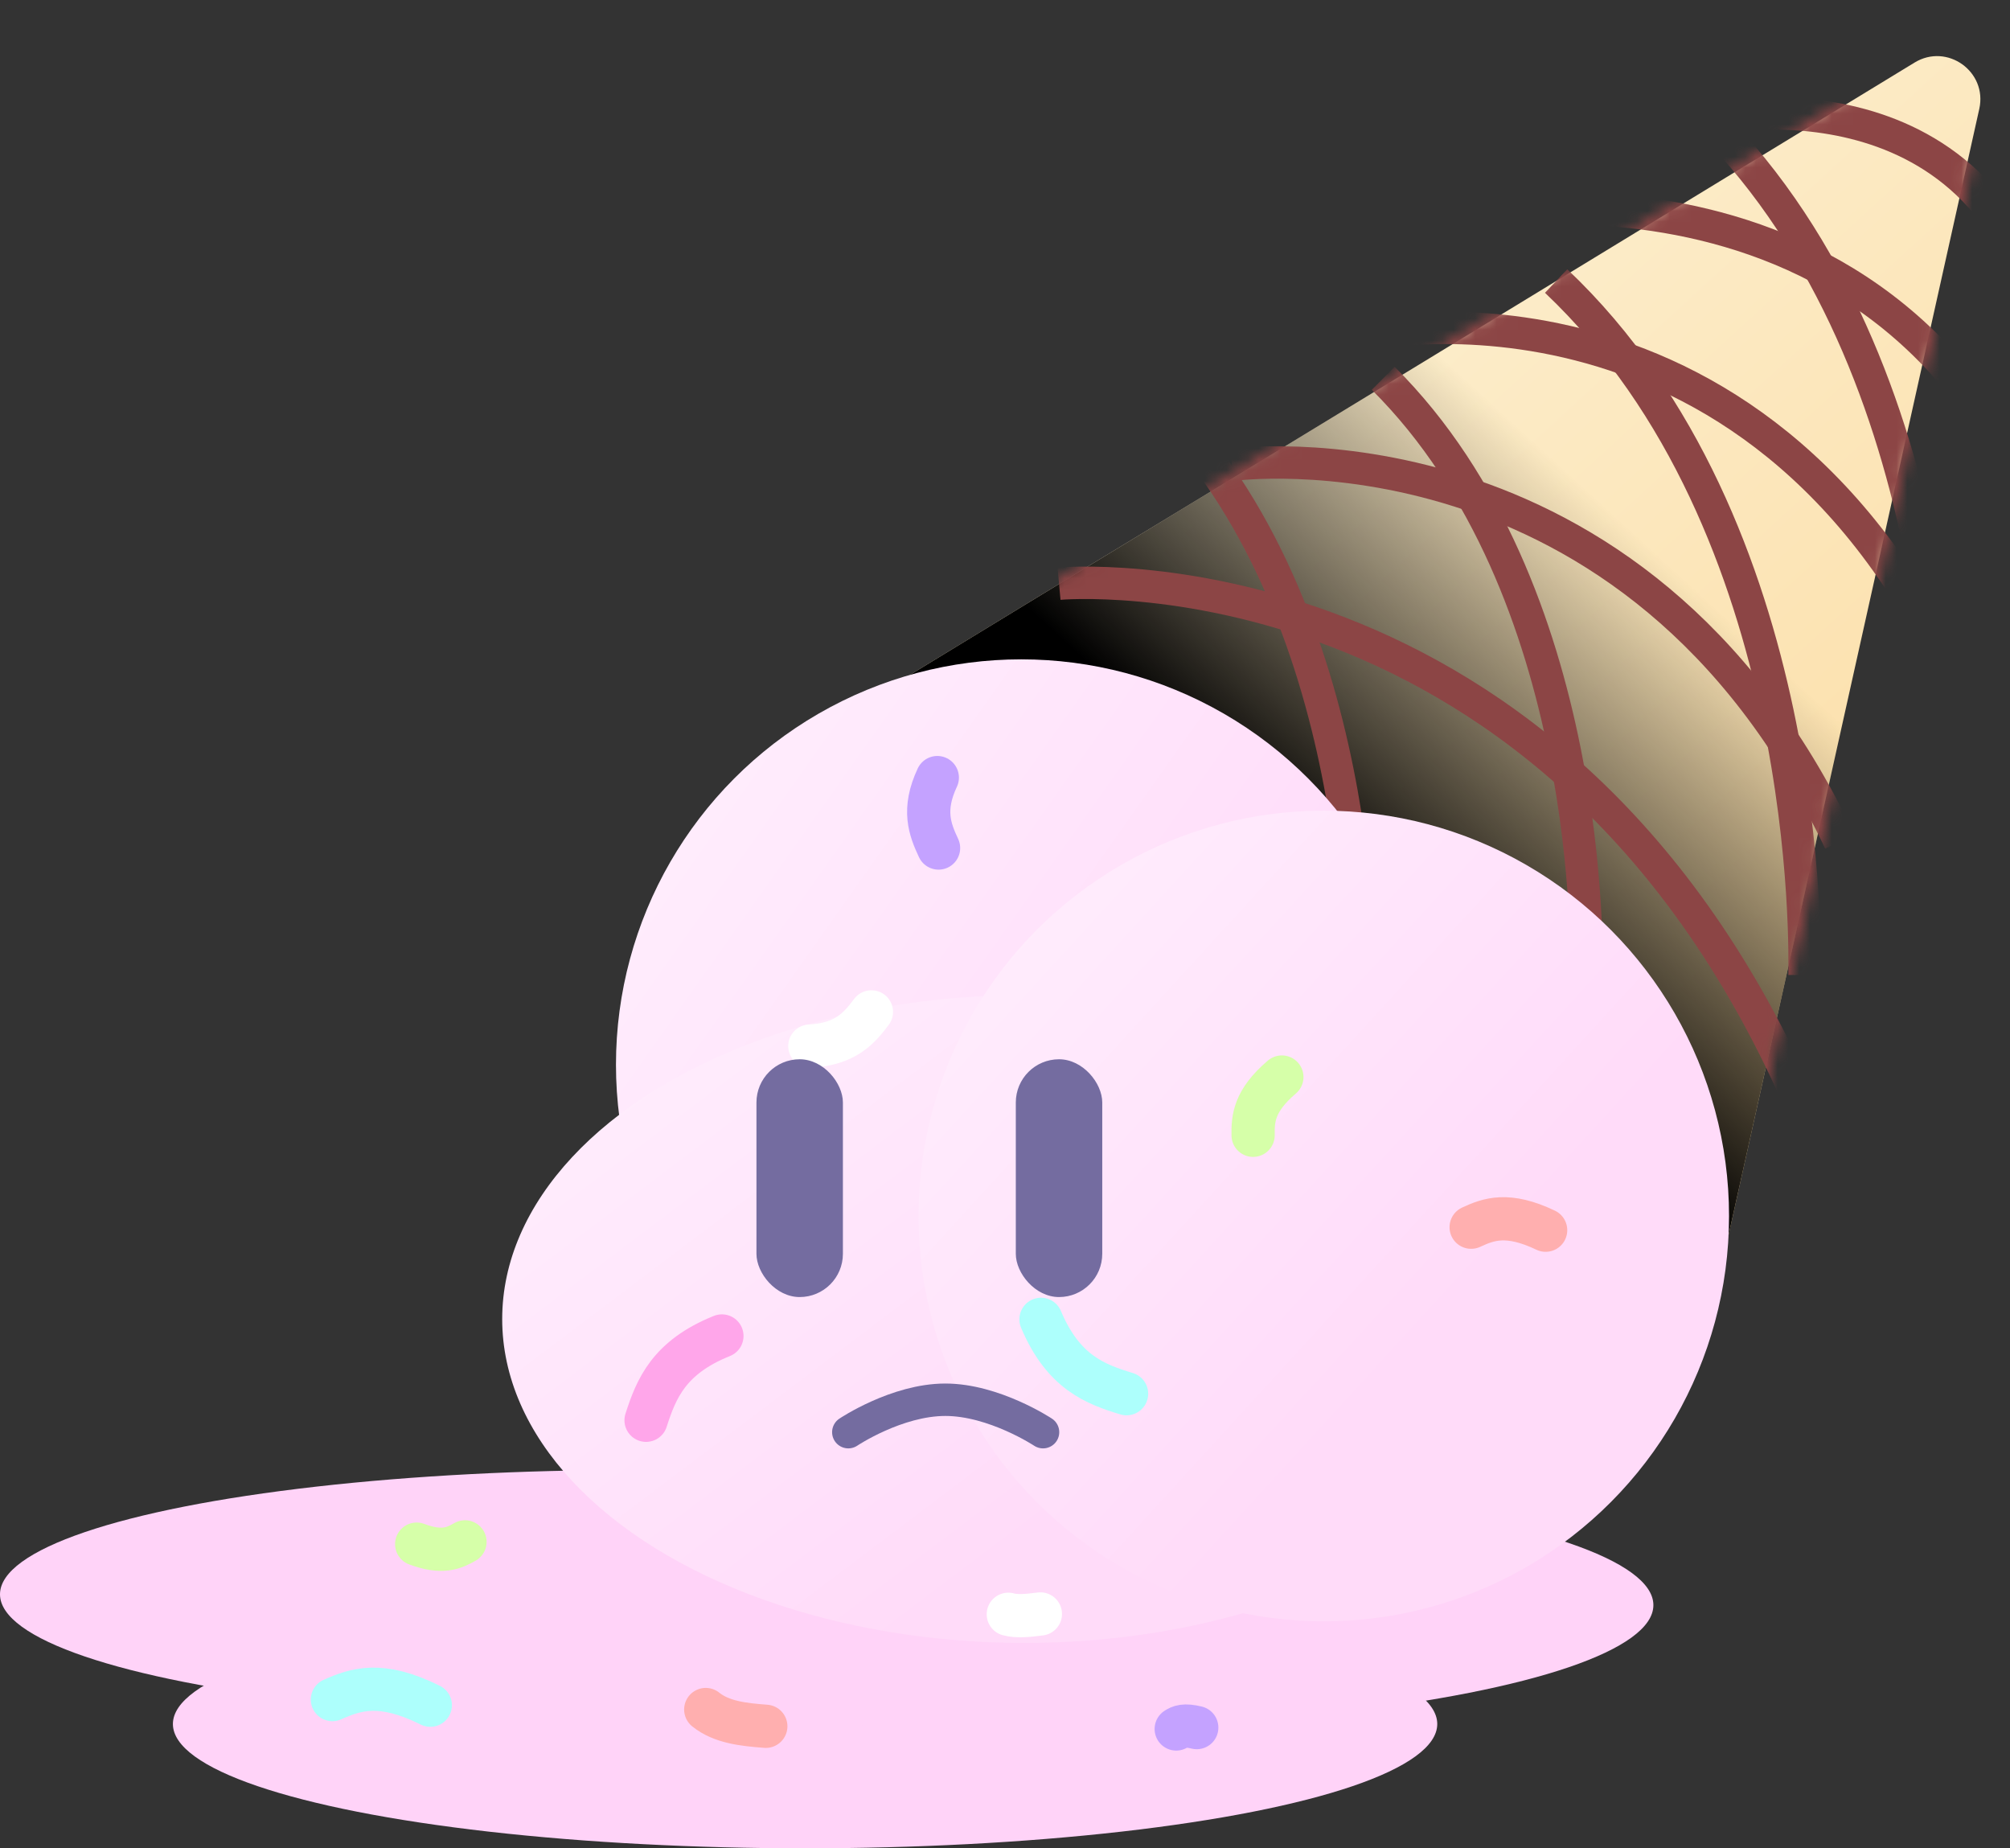 <svg width="186" height="171" viewBox="0 0 186 171" fill="none" xmlns="http://www.w3.org/2000/svg">
<rect x="0" y="0" width="186" height="171" fill="#333333" stroke="none"/>
<ellipse cx="58.5" cy="147.5" rx="58.5" ry="11.5" fill="#FFD3F8"/>
<ellipse cx="74.5" cy="159.5" rx="58.5" ry="11.5" fill="#FFD3F8"/>
<ellipse cx="94.5" cy="148.5" rx="58.5" ry="11.5" fill="#FFD3F8"/>
<path fill-rule="evenodd" clip-rule="evenodd" d="M69.819 71.207L177.172 5.787C180.184 3.951 183.925 6.629 183.158 10.072L157.528 125.17C157.528 125.17 142.766 103.862 119.634 89.631C96.503 75.399 69.819 71.207 69.819 71.207Z" fill="url(#paint0_linear_0_1915)"/>
<path fill-rule="evenodd" clip-rule="evenodd" d="M69.819 71.207L177.172 5.787C180.184 3.951 183.925 6.629 183.158 10.072L157.528 125.17C157.528 125.17 142.766 103.862 119.634 89.631C96.503 75.399 69.819 71.207 69.819 71.207Z" fill="url(#paint1_linear_0_1915)" style="mix-blend-mode:overlay"/>
<mask id="mask0_0_1915" style="mask-type:luminance" maskUnits="userSpaceOnUse" x="69" y="5" width="115" height="121">
<path fill-rule="evenodd" clip-rule="evenodd" d="M69.819 71.207L177.172 5.787C180.184 3.951 183.925 6.629 183.158 10.072L157.528 125.17C157.528 125.17 142.766 103.862 119.634 89.631C96.503 75.399 69.819 71.207 69.819 71.207Z" fill="white"/>
<path fill-rule="evenodd" clip-rule="evenodd" d="M69.819 71.207L177.172 5.787C180.184 3.951 183.925 6.629 183.158 10.072L157.528 125.17C157.528 125.17 142.766 103.862 119.634 89.631C96.503 75.399 69.819 71.207 69.819 71.207Z" stroke="white"/>
</mask>
<g mask="url(#mask0_0_1915)">
<g style="mix-blend-mode:soft-light">
<path d="M114 43C114 43 151.33 37.868 170.252 77.871" stroke="#8C4545" stroke-width="3"/>
</g>
<g style="mix-blend-mode:soft-light">
<path d="M98 54C98 54 144.261 49.763 167 103" stroke="#8C4545" stroke-width="3"/>
</g>
<g style="mix-blend-mode:soft-light">
<path d="M126 31C126 31 163.819 22.526 182.252 65.871" stroke="#8C4545" stroke-width="3"/>
</g>
<g style="mix-blend-mode:soft-light">
<path d="M134.367 20.157C134.367 20.157 177.729 10.625 190.741 53.743" stroke="#8C4545" stroke-width="3"/>
</g>
<g style="mix-blend-mode:soft-light">
<path d="M158.626 10.936C158.626 10.936 184.551 5.566 189.626 31.936" stroke="#8C4545" stroke-width="3"/>
</g>
<g style="mix-blend-mode:soft-light">
<path d="M125.813 92.202C125.813 90.626 126.622 56.522 107 37" stroke="#8C4545" stroke-width="3"/>
</g>
<g style="mix-blend-mode:soft-light">
<path d="M146.813 90.202C146.813 88.626 147.622 54.522 128 35" stroke="#8C4545" stroke-width="3"/>
</g>
<g style="mix-blend-mode:soft-light">
<path d="M166.994 90.202C166.994 88.369 167.983 48.705 144 26" stroke="#8C4545" stroke-width="3"/>
</g>
<g style="mix-blend-mode:soft-light">
<path d="M179.994 74.202C179.994 72.369 180.983 32.705 157 10" stroke="#8C4545" stroke-width="3"/>
</g>
</g>
<circle cx="94.5" cy="98.5" r="37.5" fill="url(#paint2_linear_0_1915)"/>
<ellipse cx="94.79" cy="122.036" rx="48.318" ry="29.964" fill="url(#paint3_linear_0_1915)"/>
<circle cx="122.5" cy="112.5" r="37.5" fill="url(#paint4_linear_0_1915)"/>
<path d="M96.33 122.061C98.386 126.941 101.326 128.055 104.25 128.942" stroke="#ADFFFC" stroke-width="4" stroke-linecap="round" stroke-linejoin="round"/>
<path d="M39.821 157.761C35.243 155.477 32.915 156.283 30.759 157.24" stroke="#ADFFFC" stroke-width="4" stroke-linecap="round" stroke-linejoin="round"/>
<path d="M74.94 96.779C78.226 96.615 79.501 95.136 80.64 93.617" stroke="white" stroke-width="4" stroke-linecap="round" stroke-linejoin="round"/>
<path d="M93.306 149.349C94.122 149.577 95.203 149.456 96.274 149.318" stroke="white" stroke-width="4" stroke-linecap="round" stroke-linejoin="round"/>
<path d="M86.737 71.94C85.338 74.918 86.046 76.738 86.852 78.457" stroke="#C4A2FF" stroke-width="4" stroke-linecap="round" stroke-linejoin="round"/>
<path d="M110.745 159.831C109.572 159.547 109.182 159.742 108.844 159.959" stroke="#C4A2FF" stroke-width="4" stroke-linecap="round" stroke-linejoin="round"/>
<path d="M66.804 123.6C61.888 125.571 60.723 128.49 59.785 131.399" stroke="#FFA6EA" stroke-width="4" stroke-linecap="round" stroke-linejoin="round"/>
<path d="M118.621 99.644C116.044 101.843 115.934 103.471 115.959 105.033" stroke="#D6FFA9" stroke-width="4" stroke-linecap="round" stroke-linejoin="round"/>
<path d="M38.557 142.859C40.92 143.744 42.021 143.228 43.029 142.648" stroke="#D6FFA9" stroke-width="4" stroke-linecap="round" stroke-linejoin="round"/>
<path d="M143.03 113.813C139.52 112.138 137.762 112.782 136.136 113.537" stroke="#FFAFAF" stroke-width="4" stroke-linecap="round" stroke-linejoin="round"/>
<path d="M65.308 158.16C66.779 159.346 68.829 159.557 70.866 159.711" stroke="#FFAFAF" stroke-width="4" stroke-linecap="round" stroke-linejoin="round"/>
<rect x="70" y="98" width="8" height="22" rx="4" fill="#746CA0"/>
<rect x="94" y="98" width="8" height="22" rx="4" fill="#746CA0"/>
<path d="M78.5 132.5C78.5 132.5 82.972 129.5 87.48 129.5C91.988 129.5 96.52 132.5 96.52 132.5" stroke="#746CA0" stroke-width="3" stroke-linecap="round" stroke-linejoin="round"/>
<defs>
<linearGradient id="paint0_linear_0_1915" x1="93.534" y1="46.56" x2="156.256" y2="115.151" gradientUnits="userSpaceOnUse">
<stop stop-color="#FFF2D2"/>
<stop offset="1" stop-color="#FFE0A6"/>
</linearGradient>
<linearGradient id="paint1_linear_0_1915" x1="126.15" y1="26.285" x2="97.06" y2="58.053" gradientUnits="userSpaceOnUse">
<stop stop-opacity="0.01"/>
<stop offset="1"/>
</linearGradient>
<linearGradient id="paint2_linear_0_1915" x1="24.654" y1="115.031" x2="80.156" y2="154.282" gradientUnits="userSpaceOnUse">
<stop stop-color="#FFEFFD"/>
<stop offset="1" stop-color="#FFDBF9"/>
</linearGradient>
<linearGradient id="paint3_linear_0_1915" x1="8.118" y1="126.112" x2="47.642" y2="178.483" gradientUnits="userSpaceOnUse">
<stop stop-color="#FFEFFD"/>
<stop offset="1" stop-color="#FFDBF9"/>
</linearGradient>
<linearGradient id="paint4_linear_0_1915" x1="59.147" y1="110.188" x2="105.532" y2="152.613" gradientUnits="userSpaceOnUse">
<stop stop-color="#FFEFFD"/>
<stop offset="1" stop-color="#FFDBF9"/>
</linearGradient>
</defs>
</svg>
